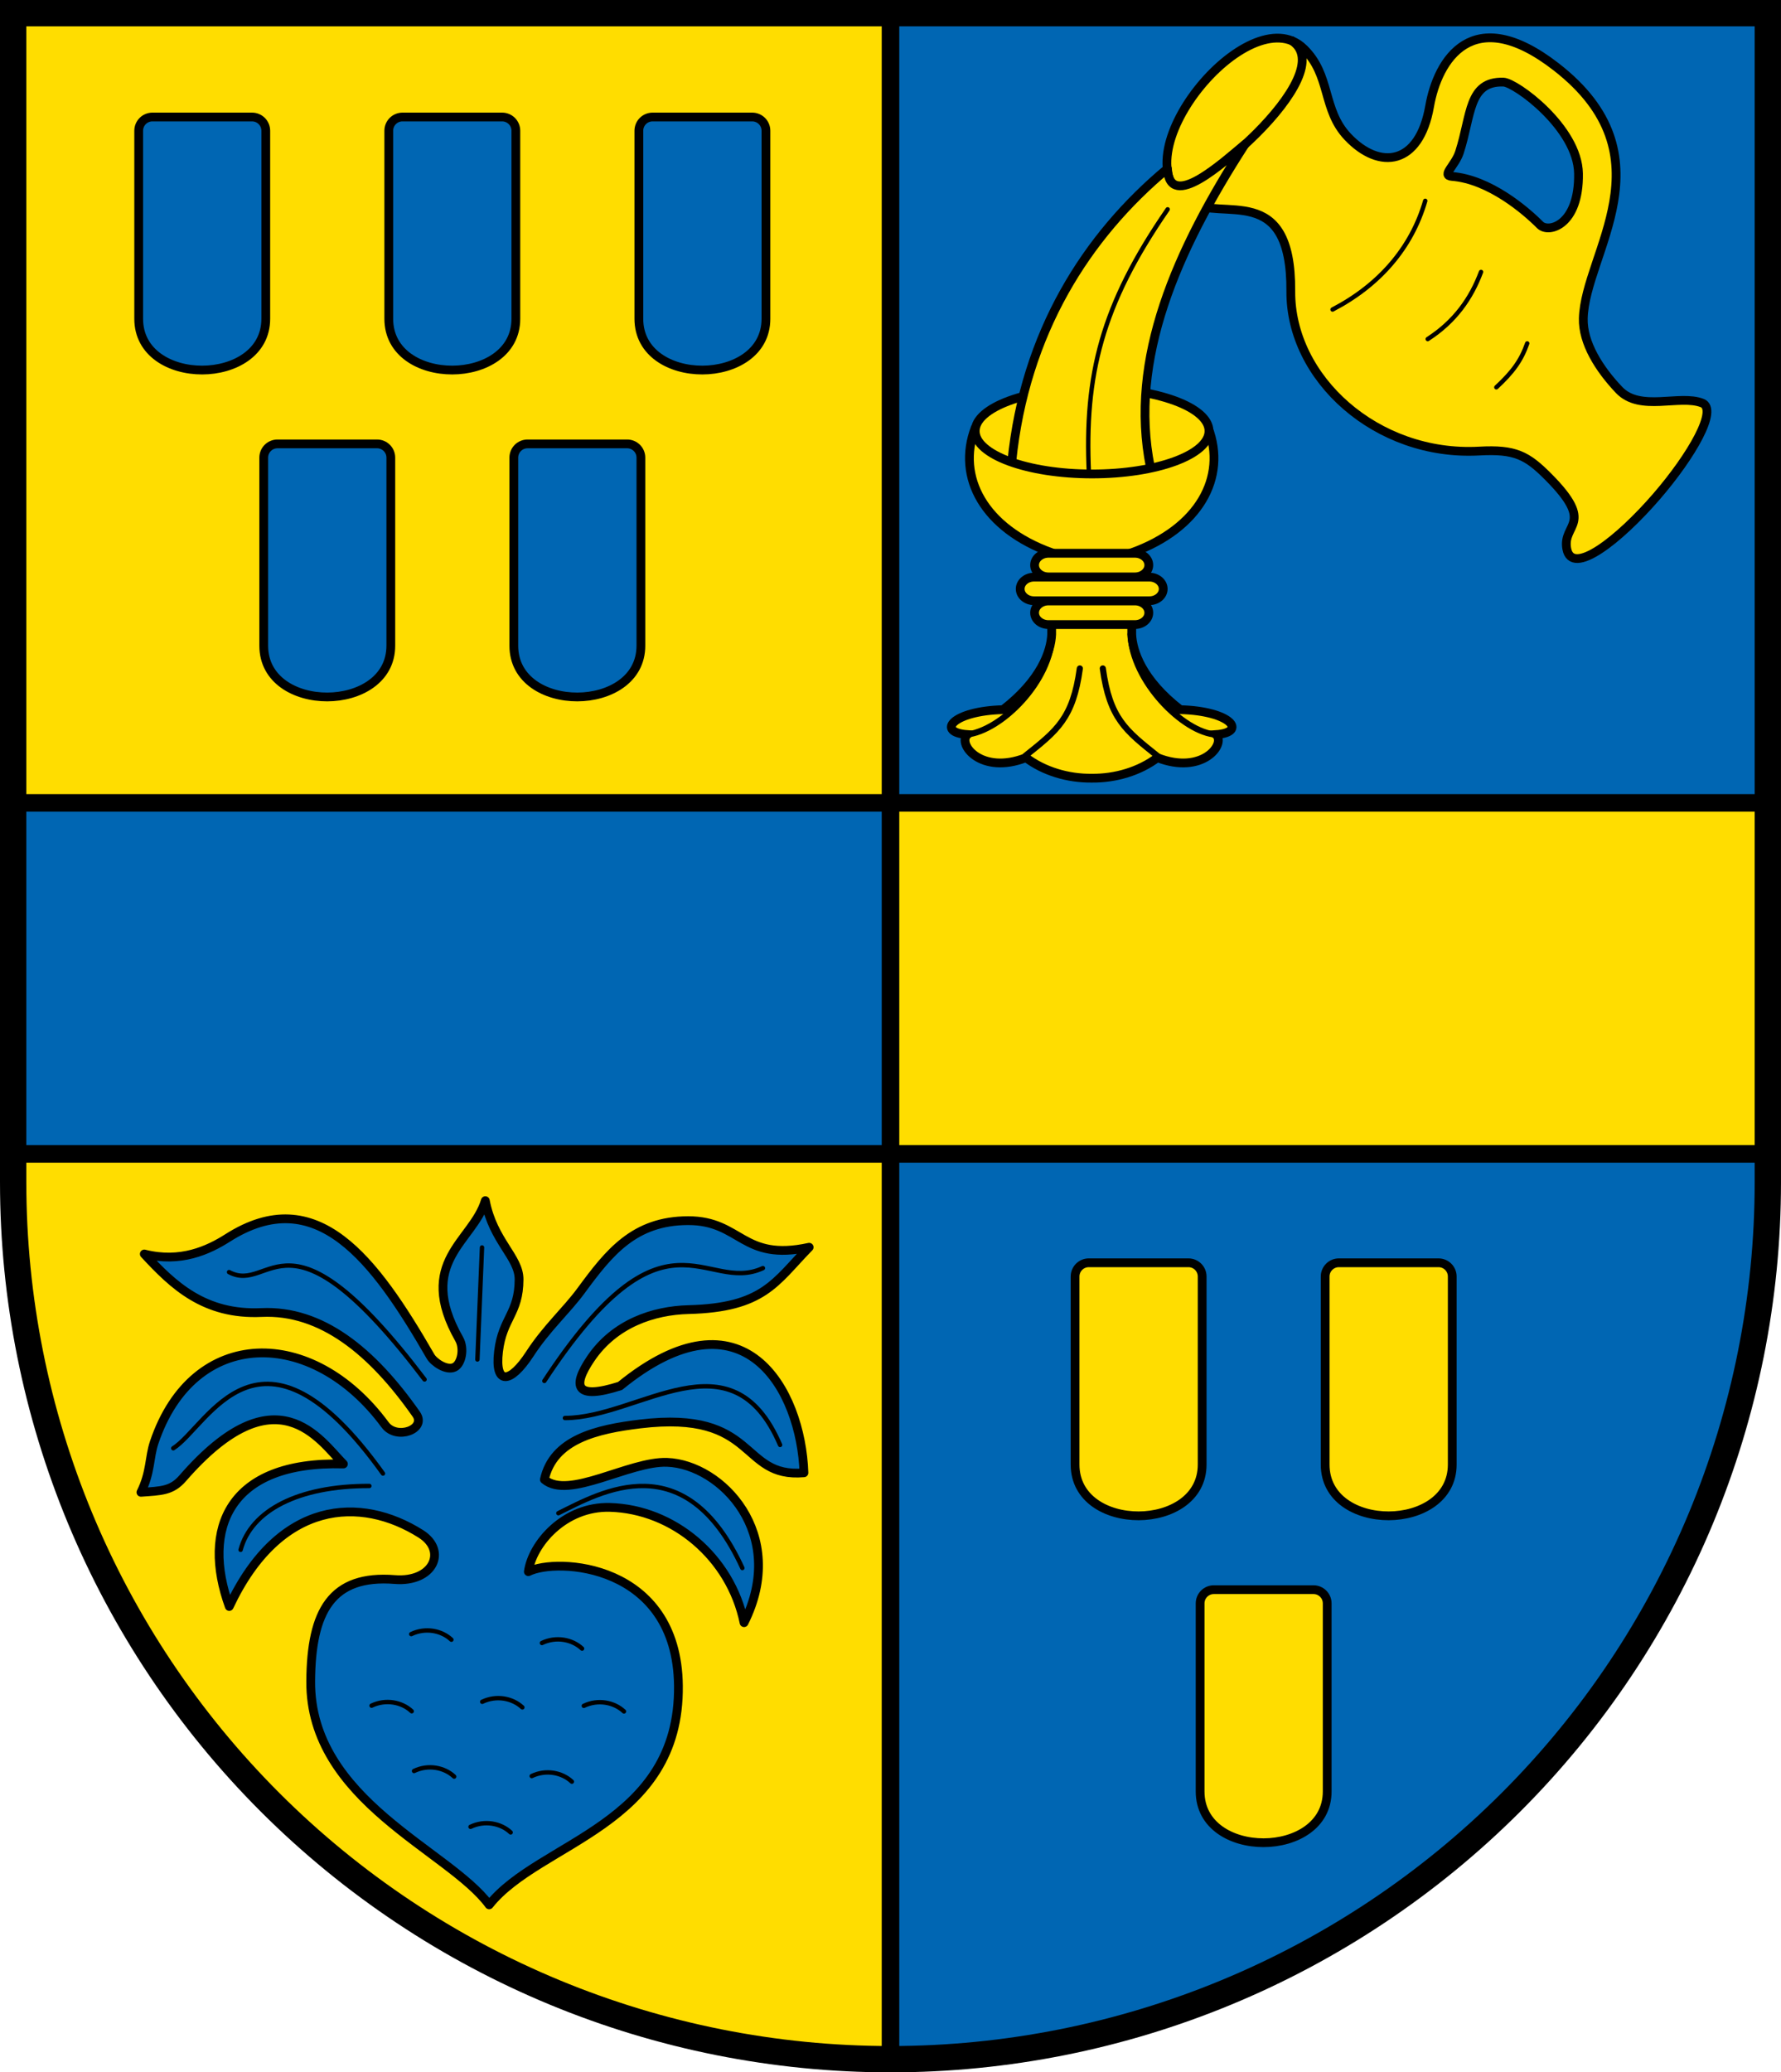 <?xml version="1.0" encoding="UTF-8"?>
<svg width="203mm" height="236.17mm" version="1.1" viewBox="0 0 203 236.17" xmlns="http://www.w3.org/2000/svg">
 <title>Wappen von Bellingen</title>
 <g transform="translate(-16.075 -29.419)">
  <g>
   <path d="m17.631 30.68v90.239h100v-90.239z" fill="#fd0"/>
   <path d="m17.575 120.919v40h100v-40z" fill="#0066b3"/>
   <path d="m17.575 160.919v3.239c4.22e-5 26.503 10.536 51.921 29.289 70.661 18.753 18.741 44.189 29.269 70.71 29.269v-103.169z" fill="#fd0"/>
   <path d="m217.575 30.799v90.239h-100v-90.239z" fill="#0066b3"/>
   <path d="m217.575 120.919v40h-100v-40z" fill="#fd0"/>
   <path d="m117.575 160.919v103.169c26.522 7.99999e-5 51.957-10.528 70.711-29.268 18.754-18.741 29.289-44.159 29.289-70.662v-3.239z" fill="#0066b3"/>
  </g>
  <g transform="translate(12.416 27.68)" fill="#0066b3" stroke="#000" stroke-linecap="round">
   <path d="m21.036 15.073h11.349c0.869 0 1.568 0.699 1.568 1.568v21.426c0 7.756-14.485 7.831-14.485 0v-21.426c0-0.869 0.699-1.568 1.568-1.568z"/>
   <path d="m49.54 15.073h11.349c0.869 0 1.568 0.699 1.568 1.568v21.426c0 7.756-14.485 7.831-14.485 0v-21.426c0-0.869 0.699-1.568 1.568-1.568z"/>
   <path d="m78.045 15.073h11.349c0.869 0 1.568 0.699 1.568 1.568v21.426c0 7.756-14.485 7.831-14.485 0v-21.426c0-0.869 0.699-1.568 1.568-1.568z"/>
   <path d="m35.288 52.327h11.349c0.869 0 1.568 0.699 1.568 1.568v21.426c0 7.756-14.485 7.831-14.485 0v-21.426c0-0.869 0.699-1.568 1.568-1.568z"/>
   <path d="m63.792 52.327h11.349c0.869 0 1.568 0.699 1.568 1.568v21.426c0 7.756-14.485 7.831-14.485 0v-21.426c0-0.869 0.699-1.568 1.568-1.568z"/>
  </g>
  <path d="m164.657 34.943c3.15 3.036 2.095 6.958 5.034 10.065 3.627 3.835 8.155 3.271 9.333-3.475 0.914-5.232 4.849-11.926 14.414-4.502 13.191 10.238 3.281 21.27 3.101 28.682-0.067 2.757 1.774 5.718 4.074 8.14 2.417 2.545 6.881 0.493 9.471 1.495 1.847 0.715-1.183 6.007-5.201 10.657-4.275 4.947-9.633 9.157-10.226 5.953-0.533-2.883 3.339-2.72-2.092-8.186-2.439-2.454-3.789-3.175-7.88-2.949-11.721 0.647-21.55-8.303-21.483-18.208 0.085-12.583-7.823-7.923-11.654-10.164-8.42-4.924 6.882-23.511 13.109-17.51z" fill="#fd0" stroke="#000"/>
  <g fill="none" stroke="#000">
   <g stroke-linecap="round" stroke-width=".5">
    <path d="m178.525 52.306c-1.557 5.391-5.261 9.628-10.563 12.387"/>
    <path d="m184.884 60.41c-1.12 3.002-2.963 5.643-6.075 7.649"/>
    <path d="m190.148 68.553c-0.679 1.944-1.641 3.262-3.518 5.004"/>
   </g>
   <path d="m163.189 33.977c6.361 3.77-12.337 19.135-13.462 16.689"/>
  </g>
  <g stroke="#000">
   <g stroke-linecap="round">
    <path d="m127.219 78.201c-2.128 5.608 1.028 11.431 8.725 14.207v9.306c-0.081 1.896-1.159 5.195-5.535 8.58-5.777 0.144-7.675 2.58-4.07 2.841-1.171 1.077 1.562 4.637 6.677 2.631 2.034 1.543 4.78 2.37 7.492 2.336 2.711 0.034 5.457-0.793 7.492-2.336 5.115 2.006 7.849-1.554 6.677-2.631 3.605-0.261 1.706-2.697-4.07-2.841-4.376-3.386-5.454-6.685-5.535-8.58v-9.306c7.697-2.776 10.853-8.599 8.725-14.207" fill="#fd0" stroke-width="1"/>
    <g>
     <path d="m135.99 101.675c-0.034 5.28-5.764 11.051-9.767 11.46" fill="none" stroke-width=".7"/>
     <path d="m195.995 49.191c0.094 5.895-3.404 6.849-4.383 5.865-1.693-1.703-5.807-5.202-10.047-5.533-1.239-0.097 0.363-1.213 0.864-2.763 1.365-4.217 1-8.109 5.006-7.984 1.387 0.043 8.477 5.206 8.56 10.416z" fill="#0066b3" stroke-linejoin="round"/>
     <path d="m139.156 105.597c-0.78 5.695-2.609 7.081-6.2 9.948" fill="none" stroke-width=".7"/>
    </g>
    <path d="m127.23 78.542c0-2.701 5.965-4.89 13.324-4.89s13.324 2.189 13.324 4.89" fill="#fd0" stroke-linejoin="round" stroke-miterlimit="8" stroke-width="1"/>
   </g>
   <path d="m131.401 82.033c1.485-14.7 8.525-25.72 17.741-33.393 0.254 4.99 6.526-0.895 8.845-2.783-7.802 12.078-13.284 24.48-10.794 36.792" fill="#fd0" stroke-linejoin="round"/>
  </g>
  <g fill="none" stroke="#000" stroke-linecap="round">
   <path d="m153.877 78.542c0 2.701-5.965 4.89-13.324 4.89s-13.324-2.189-13.324-4.89" stroke-linejoin="round" stroke-miterlimit="8" stroke-width="1"/>
   <path d="m144.941 101.675c0.143 5.317 6.001 11.257 9.767 11.46" stroke-width=".7"/>
   <path d="m141.775 105.597c0.78 5.695 2.609 7.081 6.2 9.948" stroke-width=".7"/>
  </g>
  <g fill="#fd0" stroke="#000" stroke-linecap="round" stroke-linejoin="round" stroke-miterlimit="8" stroke-width="1">
   <path d="m133.941 95.189c-0.874 4.53555e-5 -1.583 0.602-1.583 1.346-3.69942e-5 0.743 0.709 1.346 1.583 1.346l13.135 1.6e-13c0.874 3.14499e-5 1.583-0.602 1.583-1.346 3.69961e-5 -0.743-0.709-1.346-1.583-1.346z"/>
   <path d="m135.582 97.905c-0.874 4.53555e-5 -1.583 0.602-1.583 1.346-3.69942e-5 0.743 0.709 1.346 1.583 1.346l9.851 2e-13c0.874 3.14499e-5 1.583-0.602 1.583-1.346 3.69961e-5 -0.743-0.709-1.346-1.583-1.346z"/>
   <path d="m135.582 92.472c-0.874 4.53555e-5 -1.583 0.602-1.583 1.346-3.69942e-5 0.743 0.709 1.346 1.583 1.346l9.851 1.6e-13c0.874 3.14499e-5 1.583-0.602 1.583-1.346 3.69961e-5 -0.743-0.709-1.346-1.583-1.346z"/>
  </g>
  <path d="m149.166 53.275c-7.552 10.945-9.493 18.886-8.976 30.108" fill="none" stroke="#000" stroke-linecap="round" stroke-width=".5"/>
  <g transform="translate(12.575 29.976)" fill="#fd0" stroke="#000" stroke-linecap="round">
   <path d="m127.606 143.352h11.349c0.869 0 1.568 0.699 1.568 1.568v21.426c0 7.756-14.485 7.831-14.485 0v-21.426c0-0.869 0.699-1.568 1.568-1.568z"/>
   <path d="m156.111 143.352h11.349c0.869 0 1.568 0.699 1.568 1.568v21.426c0 7.756-14.485 7.831-14.485 0v-21.426c0-0.869 0.699-1.568 1.568-1.568z"/>
   <path d="m141.858 180.605h11.349c0.869 0 1.568 0.699 1.568 1.568v21.426c0 7.756-14.485 7.831-14.485 0v-21.426c0-0.869 0.699-1.568 1.568-1.568z"/>
  </g>
  <path d="m71.832 246.5c-4.546-6.199-20.433-11.866-20.343-25.487 0.053-7.982 2.374-12.16 9.584-11.586 4.372 0.348 6.03-3.27 2.968-5.206-6.827-4.317-16.099-3.936-21.834 8.275-3.183-8.8-0.126-16.604 13.011-16.238-2.667-2.683-7.625-10.683-18.322 1.628-1.254 1.444-2.433 1.434-4.757 1.6 1.131-2.275 0.928-3.949 1.506-5.67 4.465-13.293 18.064-13.235 26.317-2.03 1.326 1.801 4.751 0.502 3.555-1.208-4.997-7.145-10.8-11.898-17.637-11.581-6.517 0.302-10.072-3.115-13.358-6.671 4.134 1.047 7.322-0.442 9.499-1.828 10.133-6.454 16.735 2.425 23.128 13.51 0.365 0.634 1.809 1.66 2.722 1.225 0.807-0.384 1.159-2.122 0.54-3.214-5.003-8.821 1.595-11.123 2.981-15.771 0.887 4.625 3.854 6.424 3.847 8.976-0.012 3.92-1.884 4.385-2.341 8.218-0.461 3.871 1.345 3.689 3.566 0.27 1.929-2.97 4.153-4.91 5.841-7.207 3.211-4.371 6.068-7.963 12.189-7.977 6.089-0.014 6.14 4.705 13.81 3.03-3.879 3.967-5.147 6.889-13.762 7.108-3.953 0.101-8.419 1.562-11.141 5.595-2.154 3.192-1.724 4.724 3.353 3.103 14.088-11.488 20.644 0.446 20.954 9.898-7.386 0.639-5.172-7.191-18.678-5.564-4.953 0.597-9.894 1.753-10.905 6.333 2.748 2.352 9.681-2.12 13.992-1.96 6.169 0.228 13.826 8.161 8.766 18.272-1.541-7.48-8.066-12.934-15.286-13.138-5.2-0.147-8.87 4.172-9.301 7.326 3.195-1.639 16.952-0.971 17.106 12.997 0.176 15.941-15.867 17.789-21.57 24.973z" fill="#0066b3" stroke="#000" stroke-linejoin="round"/>
  <g fill="none" stroke="#000">
   <g stroke-linecap="round" stroke-width=".5">
    <path d="m82.42 217.297c-1.12-1.053-2.963-1.41-4.576-0.638"/>
    <path d="m67.524 216.282c-1.12-1.053-2.963-1.41-4.576-0.638"/>
    <path d="m75.614 223.997c-1.12-1.053-2.963-1.41-4.576-0.638"/>
    <path d="m63.003 224.438c-1.12-1.053-2.963-1.41-4.576-0.638"/>
    <path d="m67.843 231.883c-1.12-1.053-2.963-1.41-4.576-0.638"/>
    <path d="m74.281 238.246c-1.12-1.053-2.963-1.41-4.576-0.638"/>
    <path d="m81.256 232.461c-1.12-1.053-2.963-1.41-4.576-0.638"/>
    <path d="m87.196 224.458c-1.12-1.053-2.963-1.41-4.576-0.638"/>
    <path d="m64.466 186.625c-15.833-20.878-17.426-9.639-22.281-12.233"/>
    <path d="m59.728 197.348c-14.041-19.617-19.92-5.4-23.902-2.882"/>
    <path d="m71.015 171.583-0.524 12.765"/>
    <path d="m58.173 198.764c-8.118-0.022-13.473 2.81-14.675 7.279"/>
    <path d="m100.69 208.115c-6.516-14.181-16.118-8.662-20.972-6.249"/>
    <path d="m104.991 194.088c-5.548-12.967-16.047-3.069-24.525-3.069"/>
    <path d="m78.122 186.794c13.84-21.071 18.303-9.802 24.911-12.857"/>
   </g>
   <path d="m17.575 30.919 2.12e-4 133.239c4.22e-5 26.503 10.536 51.921 29.289 70.662 18.753 18.741 44.189 29.269 70.71 29.269 26.522 8e-5 51.957-10.528 70.711-29.269 18.754-18.741 29.29-44.158 29.289-70.662l-7.9e-4 -133.239z" stroke-linecap="square" stroke-miterlimit="8" stroke-width="3"/>
   <g stroke-width="2">
    <path d="m117.575 30.919v233.169"/>
    <path d="m217.336 120.919h-199.761"/>
    <path d="m217.455 160.919h-199.761"/>
   </g>
  </g>
 </g>
</svg>
